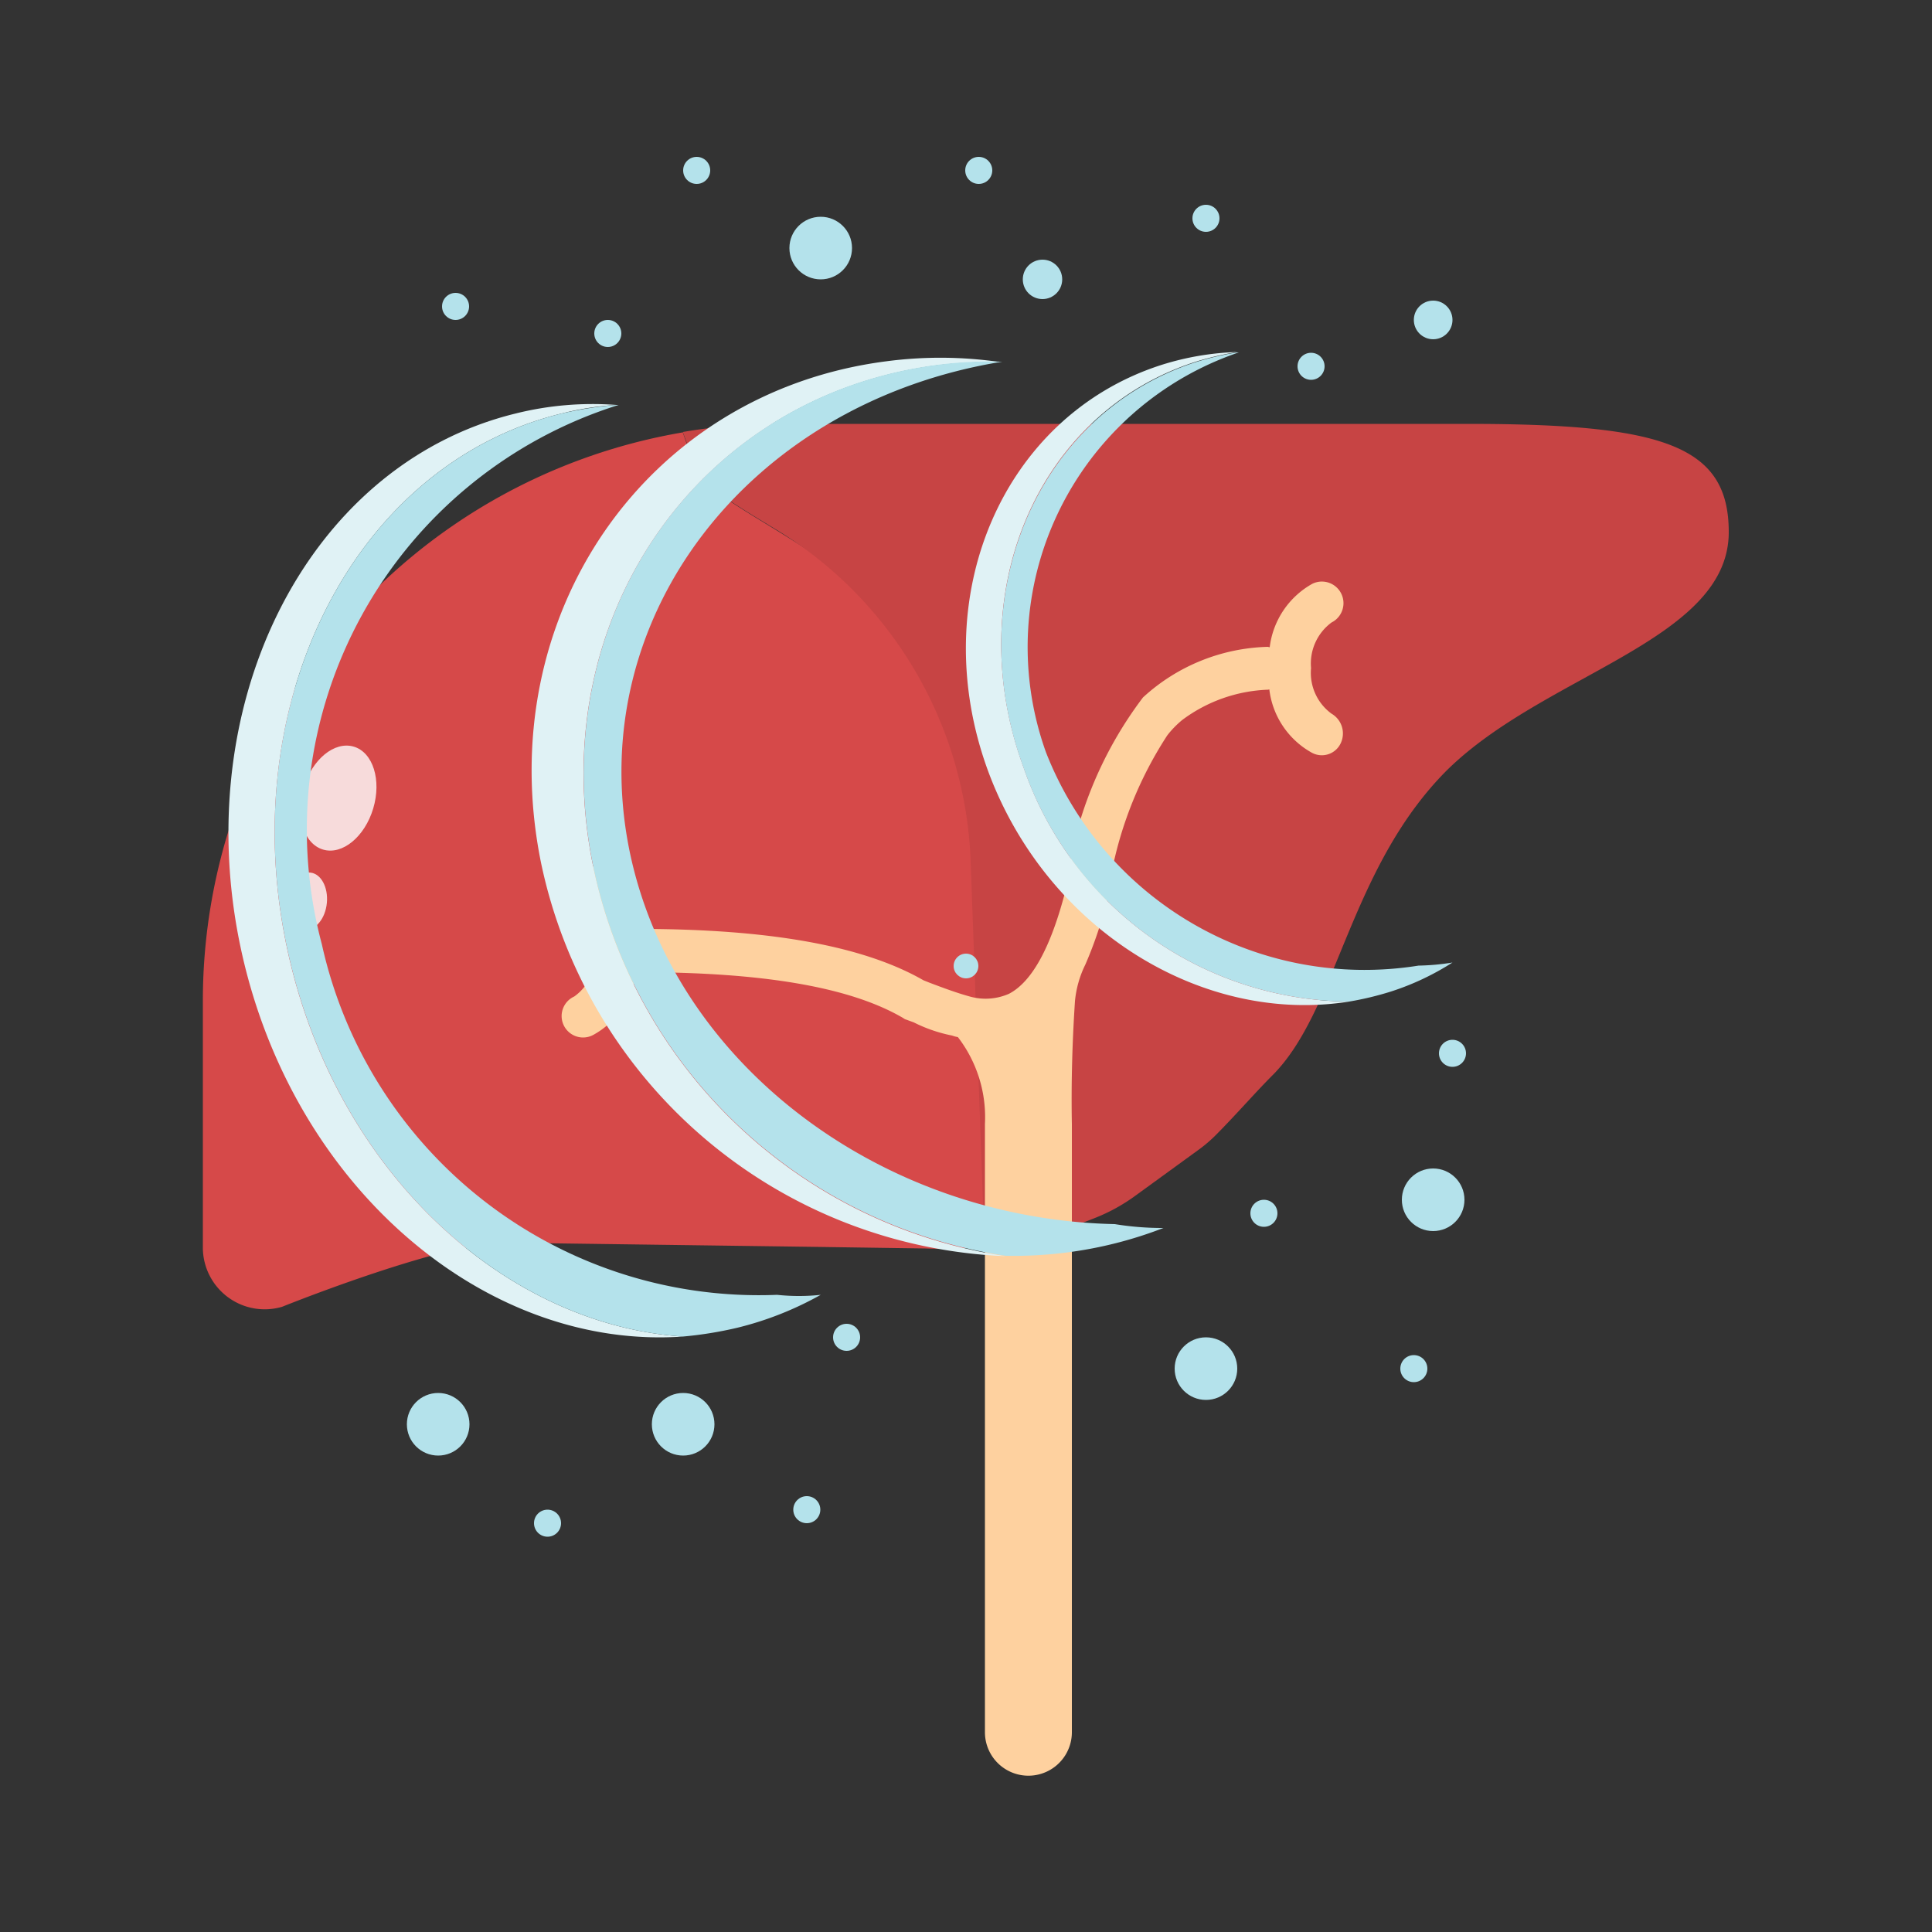 <svg xmlns="http://www.w3.org/2000/svg" id="그룹_3259" width="50" height="50" data-name="그룹 3259" viewBox="0 0 50 50">
    <rect x="0" y="0" width="50" height="50" fill="#333333" stroke="none"/>
    <defs>
        <style>
            .cls-1{fill:none}.cls-2{fill:#d64949}.cls-3{fill:#c74444}.cls-4{fill:#fff;opacity:.8}.cls-5{fill:#fed19f}.cls-6{fill:#e0f2f5}.cls-7{fill:#b4e2eb}
        </style>
    </defs>
    <path id="사각형_3004" d="M0 0h50v50H0z" class="cls-1" data-name="사각형 3004"/>
    <g id="그룹_3258" data-name="그룹 3258">
        <g id="그룹_3254" data-name="그룹 3254">
            <path id="패스_3709" d="M25.49 29.09v3.16a9.871 9.871 0 0 1-1.54.06l-.72-.01-2.05-.03-7.4-.1a9.348 9.348 0 0 0-2.63.33c-1.82.5-3.85 1.32-3.85 1.32a1.6 1.6 0 0 1-2.05-1.53V25.9a14.922 14.922 0 0 1 12.42-14.71c.12.35.24.68.36.95.23.56 1.34 1.11 2.65 1.95a9.894 9.894 0 0 1 4.51 7.75c.16 2.55.34 5.98.3 7.25z" class="cls-2" data-name="패스 3709"/>
            <path id="패스_3710" d="M44.74 13.77c0 2.81-4.77 3.66-7.31 6.18-2.52 2.54-2.81 6.18-4.49 7.87-.47.47-.95 1.03-1.51 1.59a3.726 3.726 0 0 1-.43.36l-1.61 1.17a4.678 4.678 0 0 1-1.05.58c-.2.08-.41.16-.61.22l-1.53.39a.355.355 0 0 1-.1.02c-.2.04-.41.07-.61.09h-.01l-.36-9.95a10.5 10.5 0 0 0-5.01-8.57c-1.05-.64-1.89-1.12-2.08-1.59-.11-.26-.23-.6-.36-.95a14.83 14.83 0 0 1 2.51-.21h17.8c5.07 0 6.76.56 6.76 2.8z" class="cls-3" data-name="패스 3710"/>
            <path id="패스_3711" d="M27.74 31.75a10.093 10.093 0 0 1-1.53.39z" class="cls-3" data-name="패스 3711"/>
            <ellipse id="타원_941" cx="1.39" cy=".94" class="cls-4" data-name="타원 941" rx="1.39" ry=".94" transform="rotate(-73.345 18.312 5.85)"/>
            <ellipse id="타원_942" cx=".74" cy=".5" class="cls-4" data-name="타원 942" rx=".74" ry=".5" transform="rotate(-84.681 16.872 7.947)"/>
            <path id="패스_3713" d="M26.21 32.14l-.1.03v-.01a.355.355 0 0 0 .1-.02z" class="cls-3" data-name="패스 3713"/>
            <g id="그룹_3253" data-name="그룹 3253">
                <path id="패스_3714" d="M34.7 19.23a.54.54 0 0 1-.75.25 2.166 2.166 0 0 1-1.1-1.64.109.109 0 0 1-.05.01 3.94 3.94 0 0 0-2.2.78 2.47 2.47 0 0 0-.39.4 10 10 0 0 0-1.55 4.23 10.544 10.544 0 0 1-.57 1.7 2.712 2.712 0 0 0-.27.95c-.07 1.06-.1 2.13-.08 3.19v15.73a1.125 1.125 0 0 1-2.25 0V29.09a3.4 3.4 0 0 0-.7-2.25.833.833 0 0 1-.15-.04 3.868 3.868 0 0 1-.99-.34l-.19-.07a.2.2 0 0 1-.08-.04c-1.36-.8-3.61-1.19-6.86-1.19a.127.127 0 0 0-.06-.01 2.166 2.166 0 0 1-1.1 1.63.555.555 0 1 1-.5-.99 1.275 1.275 0 0 0 .53-1.18 1.282 1.282 0 0 0-.53-1.19.535.535 0 0 1-.31-.47.547.547 0 0 1 .8-.53 2.166 2.166 0 0 1 1.1 1.63.127.127 0 0 0 .06-.01c3.42 0 5.84.44 7.39 1.33l.15.06c.37.14.72.27 1.05.36a1.5 1.5 0 0 0 1.01-.07c.6-.31 1.09-1.21 1.47-2.69a10.2 10.2 0 0 1 2-4.98 4.961 4.961 0 0 1 3.23-1.31.433.433 0 0 0 .05.01 2.183 2.183 0 0 1 1.1-1.64.559.559 0 0 1 .5 1 1.319 1.319 0 0 0-.53 1.18 1.309 1.309 0 0 0 .53 1.18.592.592 0 0 1 .24.76z" class="cls-5" data-name="패스 3714"/>
            </g>
        </g>
        <g id="그룹_3255" data-name="그룹 3255">
            <path id="패스_3715" d="M17.67 34.59c-5 .35-9.9-3.69-11.35-9.66-1.58-6.53 1.57-12.9 7.03-14.23a8.21 8.21 0 0 1 2.6-.22 7.521 7.521 0 0 0-1.41.22c-5.46 1.33-8.61 7.7-7.02 14.24 1.33 5.49 5.58 9.34 10.15 9.65z" class="cls-6" data-name="패스 3715"/>
            <path id="패스_3716" d="M21.24 33.51a8.532 8.532 0 0 1-2.15.85 9.995 9.995 0 0 1-1.42.23c-4.57-.31-8.82-4.16-10.15-9.66-1.59-6.53 1.56-12.9 7.02-14.23a9.614 9.614 0 0 1 1.41-.22h.06a11.519 11.519 0 0 0-7.68 13.96 11.583 11.583 0 0 0 11.78 9.07 5.335 5.335 0 0 0 1.13 0z" class="cls-7" data-name="패스 3716"/>
        </g>
        <g id="그룹_3256" data-name="그룹 3256">
            <path id="패스_3717" d="M26.03 32.51A12.809 12.809 0 0 1 14 22.32c-1.29-6.37 2.71-12.17 8.94-12.97a10.711 10.711 0 0 1 2.94.02 12.163 12.163 0 0 0-1.6.08c-6.23.79-10.24 6.6-8.93 12.97a12.855 12.855 0 0 0 10.68 10.09z" class="cls-6" data-name="패스 3717"/>
            <path id="패스_3718" d="M30.11 31.78a10.661 10.661 0 0 1-2.47.63 10.866 10.866 0 0 1-1.61.09 12.854 12.854 0 0 1-10.68-10.09c-1.3-6.37 2.7-12.18 8.93-12.97a10.655 10.655 0 0 1 1.6-.08h.06c-6.57 1.06-10.87 6.64-9.65 12.65 1.13 5.52 6.51 9.54 12.56 9.67a7.644 7.644 0 0 0 1.26.1z" class="cls-7" data-name="패스 3718"/>
        </g>
        <g id="그룹_3257" data-name="그룹 3257">
            <path id="패스_3719" d="M34.92 25.92c-3.82.61-7.84-1.88-9.35-5.97-1.64-4.47.36-9.17 4.47-10.5a7.218 7.218 0 0 1 1.98-.34 7.907 7.907 0 0 0-1.07.25c-4.11 1.32-6.11 6.02-4.46 10.5a8.982 8.982 0 0 0 8.43 6.06z" class="cls-6" data-name="패스 3719"/>
            <path id="패스_3720" d="M37.59 24.91a6.819 6.819 0 0 1-1.59.75 8.082 8.082 0 0 1-1.08.26 8.986 8.986 0 0 1-8.43-6.05c-1.65-4.47.35-9.17 4.46-10.5a7.57 7.57 0 0 1 1.07-.25h.04a8.054 8.054 0 0 0-4.99 10.35 8.849 8.849 0 0 0 9.64 5.52 6.122 6.122 0 0 0 .88-.08z" class="cls-7" data-name="패스 3720"/>
        </g>
        <circle id="타원_943" cx=".5" cy=".5" r=".5" class="cls-7" data-name="타원 943" transform="translate(36.59 7.78)"/>
        <circle id="타원_944" cx=".81" cy=".81" r=".81" class="cls-7" data-name="타원 944" transform="translate(10.53 36.05)"/>
        <circle id="타원_945" cx=".35" cy=".35" r=".35" class="cls-7" data-name="타원 945" transform="translate(24.98 4.06)"/>
        <circle id="타원_946" cx=".35" cy=".35" r=".35" class="cls-7" data-name="타원 946" transform="translate(30.86 5.3)"/>
        <circle id="타원_947" cx=".35" cy=".35" r=".35" class="cls-7" data-name="타원 947" transform="translate(17.68 4.06)"/>
        <circle id="타원_948" cx=".51" cy=".51" r=".51" class="cls-7" data-name="타원 948" transform="translate(26.47 6.72)"/>
        <circle id="타원_949" cx=".35" cy=".35" r=".35" class="cls-7" data-name="타원 949" transform="translate(11.44 7.58)"/>
        <circle id="타원_950" cx=".35" cy=".35" r=".35" class="cls-7" data-name="타원 950" transform="translate(15.38 8.28)"/>
        <circle id="타원_951" cx=".35" cy=".35" r=".35" class="cls-7" data-name="타원 951" transform="translate(13.82 39.07)"/>
        <circle id="타원_952" cx=".35" cy=".35" r=".35" class="cls-7" data-name="타원 952" transform="translate(33.58 9.13)"/>
        <circle id="타원_953" cx=".35" cy=".35" r=".35" class="cls-7" data-name="타원 953" transform="translate(21.56 34.26)"/>
        <circle id="타원_954" cx=".81" cy=".81" r=".81" class="cls-7" data-name="타원 954" transform="translate(16.87 36.05)"/>
        <circle id="타원_955" cx=".35" cy=".35" r=".35" class="cls-7" data-name="타원 955" transform="translate(20.53 38.72)"/>
        <circle id="타원_956" cx=".81" cy=".81" r=".81" class="cls-7" data-name="타원 956" transform="translate(20.43 5.61)"/>
        <circle id="타원_957" cx=".35" cy=".35" r=".35" class="cls-7" data-name="타원 957" transform="translate(32.36 31.05)"/>
        <circle id="타원_958" cx=".81" cy=".81" r=".81" class="cls-7" data-name="타원 958" transform="translate(30.4 34.61)"/>
        <circle id="타원_959" cx=".35" cy=".35" r=".35" class="cls-7" data-name="타원 959" transform="translate(36.24 35.07)"/>
        <circle id="타원_960" cx=".81" cy=".81" r=".81" class="cls-7" data-name="타원 960" transform="translate(36.28 30.24)"/>
        <circle id="타원_961" cx=".35" cy=".35" r=".35" class="cls-7" data-name="타원 961" transform="translate(37.24 26.91)"/>
    </g>
    <circle id="타원_962" cx=".32" cy=".32" r=".32" class="cls-7" data-name="타원 962" transform="translate(24.68 24.68)"/>
</svg>
